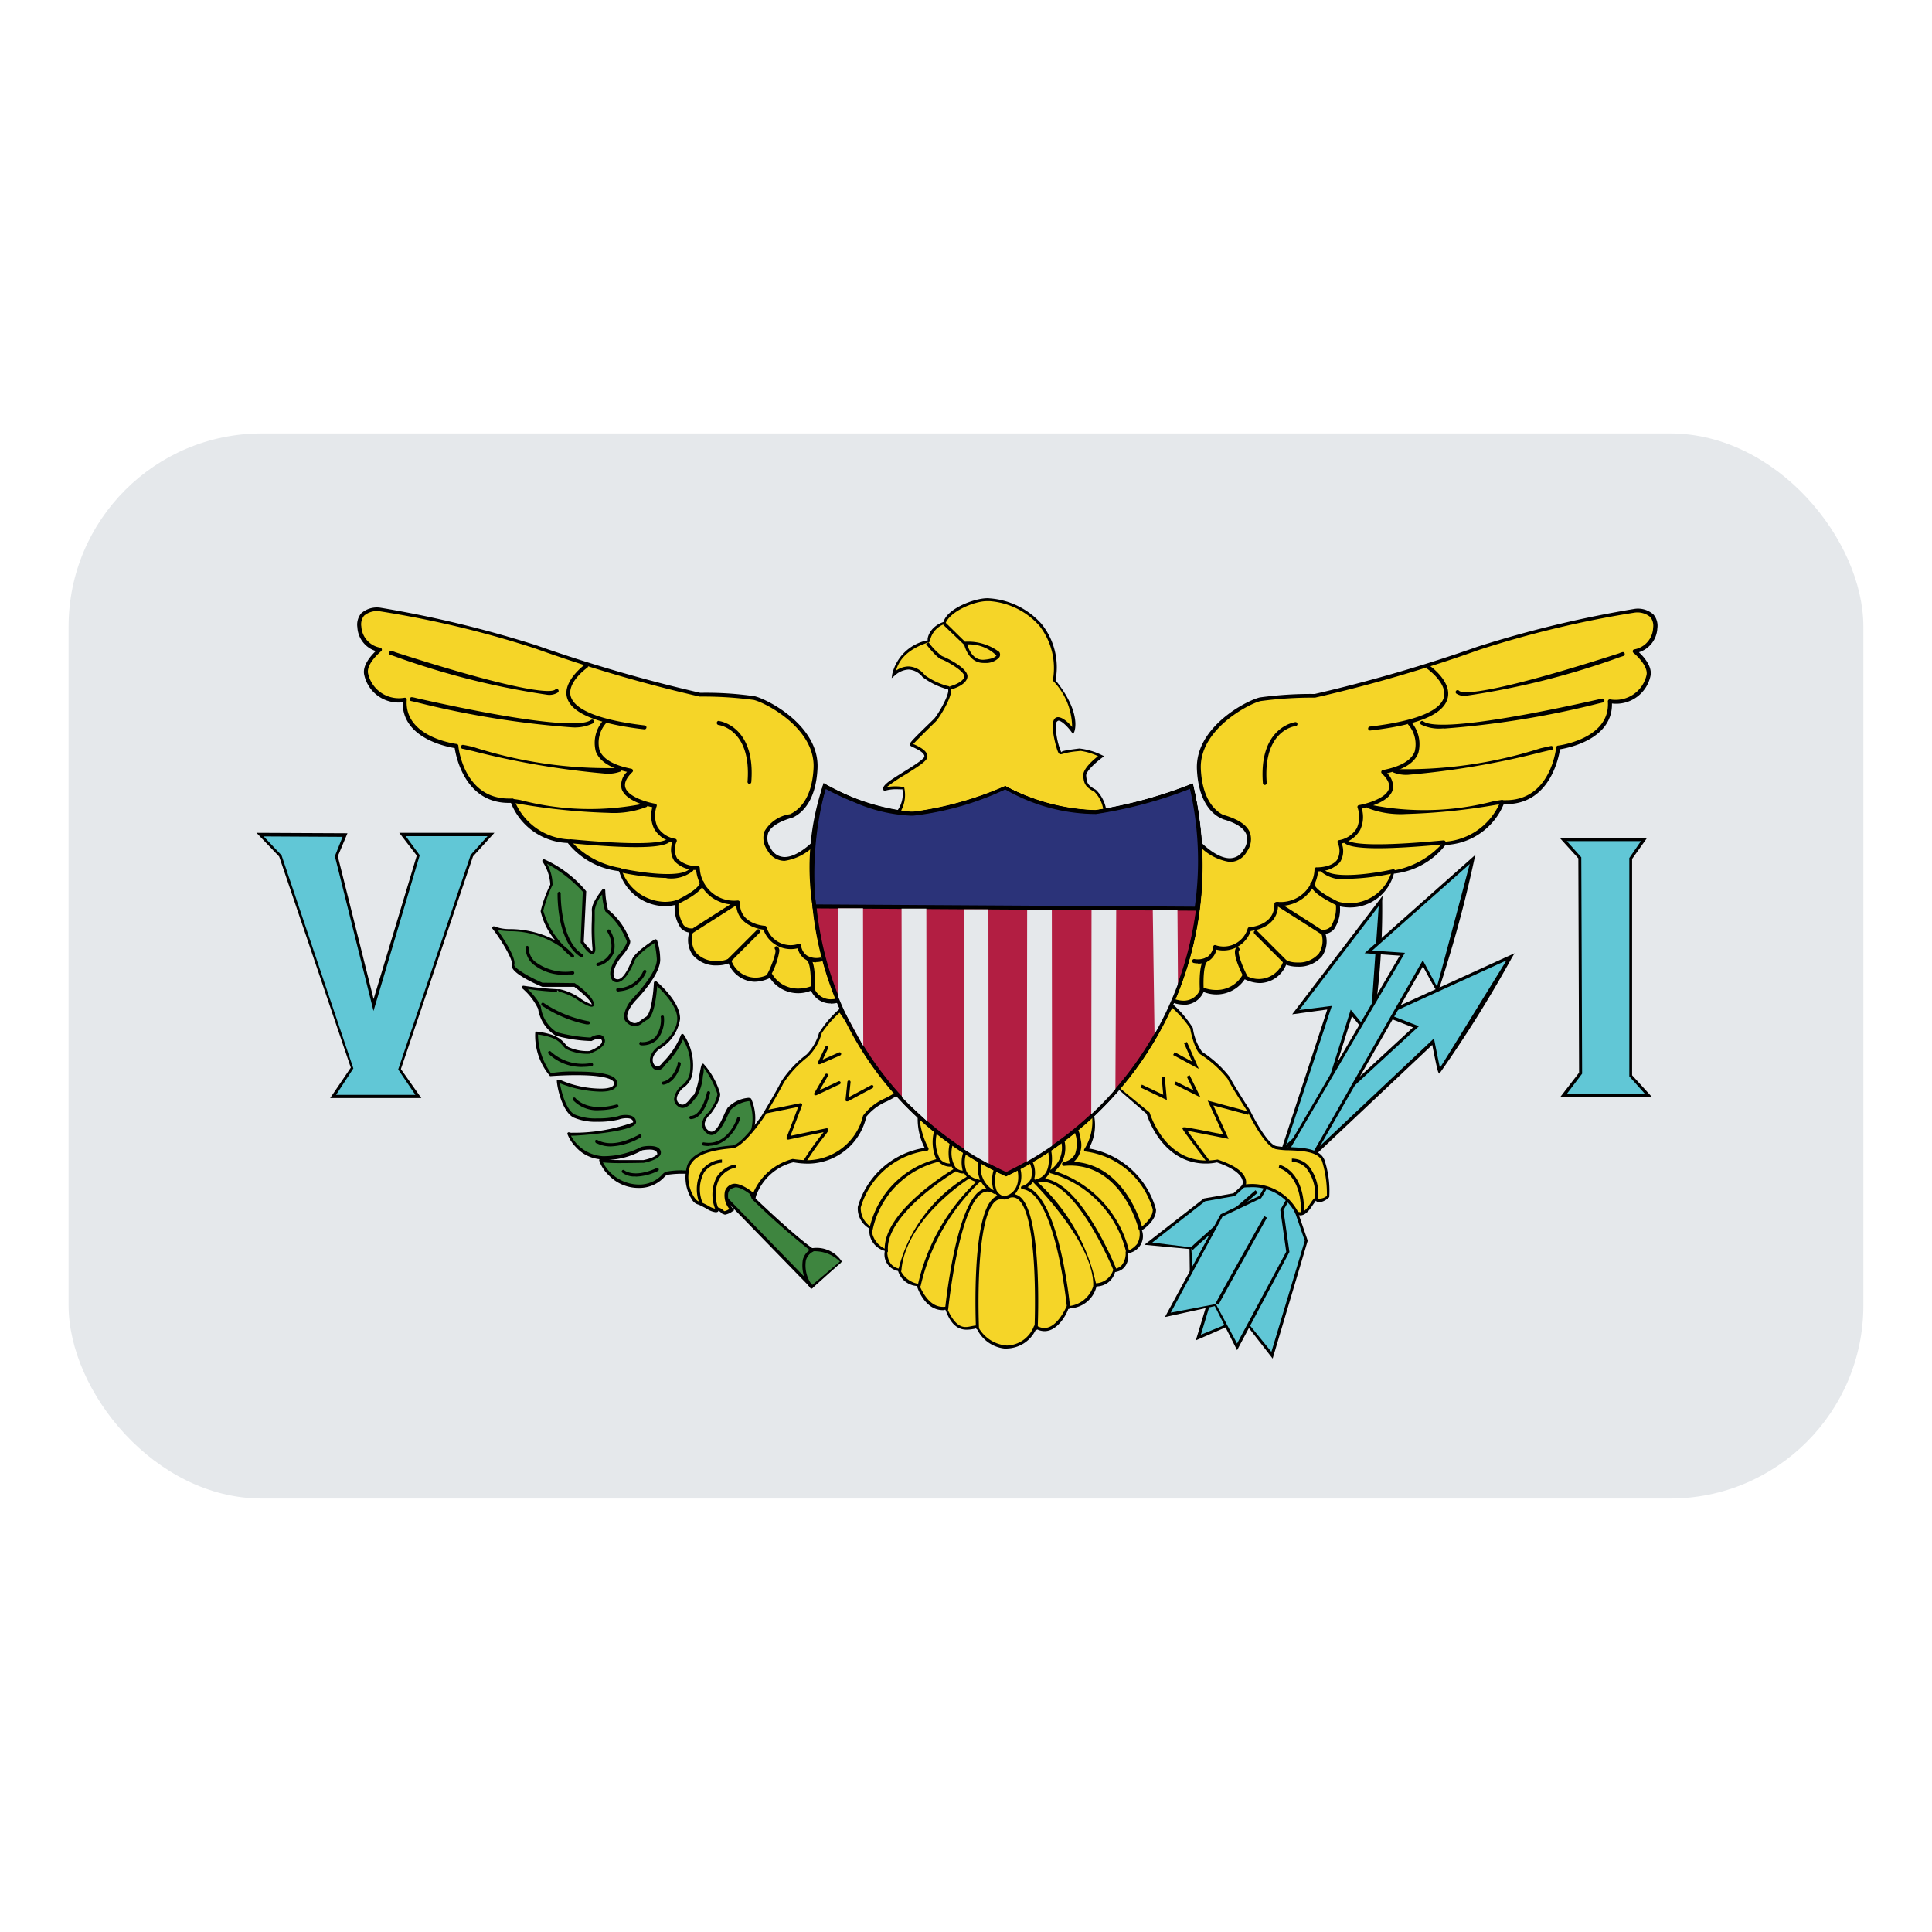 <svg id="Layer_1" data-name="Layer 1" xmlns="http://www.w3.org/2000/svg" xmlns:xlink="http://www.w3.org/1999/xlink" viewBox="0 0 40 40"><defs><style>.cls-1{fill:none;}.cls-2{clip-path:url(#clip-path);}.cls-11,.cls-3{fill:#e5e8eb;}.cls-4{clip-path:url(#clip-path-2);}.cls-5{fill:#f5d528;}.cls-10,.cls-11,.cls-5,.cls-6,.cls-7,.cls-8,.cls-9{fill-rule:evenodd;}.cls-6{fill:#eee839;}.cls-7{fill:#61c7d6;}.cls-8{fill:#3e853f;}.cls-9{fill:#b21e42;}.cls-10{fill:#2b3379;}</style><clipPath id="clip-path"><rect class="cls-1" x="1.42" y="8.974" width="37.159" height="22.051" rx="4"/></clipPath><clipPath id="clip-path-2"><rect class="cls-1" x="1.42" y="8.974" width="37.159" height="22.051"/></clipPath></defs><g class="cls-2"><rect class="cls-3" x="1.42" y="8.974" width="37.159" height="22.051"/><g class="cls-4"><path class="cls-5" d="M22.882,16.915a.724.724,0,0,0-.206-.55c-.2-.107-.2-.174-.219-.314s.341-.4.341-.4a1.388,1.388,0,0,0-.446-.132,1.544,1.544,0,0,0-.39.074c-.032.033-.21-.594-.1-.694s.349.232.349.232.154-.363-.39-1.057a1.409,1.409,0,0,0-1.338-1.659c-.236-.033-.844.19-.941.487a.458.458,0,0,0-.325.38.894.894,0,0,0-.714.677.4.4,0,0,1,.617.032,1.444,1.444,0,0,0,.494.24c.171.008-.162.578-.259.677a5.383,5.383,0,0,0-.487.5c.016.024.316.115.3.255s-.925.57-.876.677a.76.76,0,0,1,.418-.017.62.62,0,0,1-.215.592Z"/><path d="M22.915,16.948H18.373l.11-.062a.587.587,0,0,0,.2-.546c-.012.006-.067,0-.141,0a.8.8,0,0,0-.237.037.078.078,0,0,1-.019-.062h0c.014-.075.149-.164.415-.329.172-.106.431-.268.437-.321.009-.08-.148-.154-.223-.19-.048-.022-.063-.03-.072-.044-.021-.031-.028-.041.38-.436l.111-.108c.086-.088.332-.516.295-.613a1.544,1.544,0,0,1-.526-.254.4.4,0,0,0-.29-.158.453.453,0,0,0-.287.124l-.065.054.012-.084a.93.93,0,0,1,.737-.7c-.02-.008.013-.271.324-.379.083-.3.718-.518.955-.489h0a1.594,1.594,0,0,1,1.071.525,1.429,1.429,0,0,1,.294,1.171c.543.677.394,1.05.388,1.066l-.023.053-.033-.046c-.065-.092-.2-.237-.274-.237-.034.016-.049.035-.053.1a1.461,1.461,0,0,0,.115.559c-.006-.03.1-.047.317-.075l.055-.007a1.381,1.381,0,0,1,.463.135l.051.024-.045.033c-.132.1-.338.285-.327.373.015.142.021.194.2.289a.749.749,0,0,1,.224.579v.033Zm-4.323-.066h4.257a.662.662,0,0,0-.19-.489c-.2-.105-.216-.179-.232-.323s.2-.331.307-.415a1.292,1.292,0,0,0-.361-.109l-.072.008a1.552,1.552,0,0,0-.317.059c-.051.012-.068-.012-.093-.081s-.168-.556-.047-.661c.094-.083.272.081.353.181a1.388,1.388,0,0,0-.4-.962,1.419,1.419,0,0,0-.286-1.144,1.526,1.526,0,0,0-1.017-.5l-.062,0c-.266,0-.777.219-.858.468a.459.459,0,0,0-.323.371c-.031.03-.575.137-.7.6a.464.464,0,0,1,.259-.087.441.441,0,0,1,.335.178h0a1.45,1.45,0,0,0,.47.226.077.077,0,0,1,.071.05c.054.142-.231.6-.309.683l-.112.11c-.1.1-.307.3-.357.362,0,0,.02.005.031.01.1.049.275.13.261.258-.01.081-.184.193-.468.369a3.5,3.5,0,0,0-.375.253,1.006,1.006,0,0,1,.362,0,.692.692,0,0,1-.131.591Z"/><path class="cls-5" d="M22.642,23.1a1.1,1.1,0,0,1-.165.706A1.7,1.7,0,0,1,23.9,25.042c.008.227-.281.4-.281.4s.1.4-.281.471c.008.387-.257.387-.257.387a.426.426,0,0,1-.4.3.569.569,0,0,1-.563.455s-.272.673-.677.412a.633.633,0,0,1-1.191,0c-.141-.008-.455.185-.645-.387-.421.076-.586-.471-.586-.471a.487.487,0,0,1-.39-.311.345.345,0,0,1-.272-.4.466.466,0,0,1-.323-.463.5.5,0,0,1-.24-.446,1.674,1.674,0,0,1,1.406-1.2,1.244,1.244,0,0,1-.165-.681Z"/><path d="M20.848,27.924a.715.715,0,0,1-.633-.438c0,.019-.03.024-.06.029a.846.846,0,0,1-.14.015c-.206,0-.347-.138-.446-.435.007.028-.021.03-.048.03-.375,0-.526-.46-.538-.5a.438.438,0,0,1-.389-.311.347.347,0,0,1-.274-.416A.431.431,0,0,1,18,25.436a.478.478,0,0,1-.24-.448,1.712,1.712,0,0,1,1.384-1.223,1.3,1.3,0,0,1-.143-.66l3.644-.039a.994.994,0,0,1-.1.712,1.759,1.759,0,0,1,1.389,1.262c.008.231-.254.407-.292.431a.354.354,0,0,1-.039.32.359.359,0,0,1-.258.157.318.318,0,0,1-.076.3.284.284,0,0,1-.182.086.4.4,0,0,1-.385.3.59.59,0,0,1-.585.454c.02,0-.174.472-.492.472a.36.36,0,0,1-.172-.047.677.677,0,0,1-.6.406Zm-.612-.485a.733.733,0,0,0,.612.419.618.618,0,0,0,.558-.4.037.037,0,0,1,.021-.018.034.034,0,0,1,.026,0,.31.31,0,0,0,.169.055c.274,0,.459-.447.461-.451a.591.591,0,0,0,.561-.449c0-.015.039-.026.055-.026a.394.394,0,0,0,.35-.28c.034-.023.109-.025.172-.09a.392.392,0,0,0,.083-.286.474.474,0,0,0,.242-.162.433.433,0,0,0,.04-.3c.018-.037.287-.206.281-.41a1.671,1.671,0,0,0-1.392-1.2.034.034,0,0,1-.029-.021.035.035,0,0,1,.008-.035,1.069,1.069,0,0,0,.156-.681l-3.574.039a1.721,1.721,0,0,0,.186.629.036.036,0,0,1,0,.032.034.034,0,0,1-.024.02A1.651,1.651,0,0,0,17.821,25a.463.463,0,0,0,.225.41.474.474,0,0,0,.315.46c.021.05-.025.343.27.4a.5.5,0,0,0,.386.312c.031.029.187.535.577.47.217.529.419.42.55.4a.583.583,0,0,1,.092-.011Z"/><path class="cls-5" d="M16.9,17.406s-.653.716-.98.181.455-.684.466-.694.454-.151.494-.987-.979-1.38-1.266-1.45a7.8,7.8,0,0,0-1.13-.071A30.792,30.792,0,0,1,11.09,13.4a24.1,24.1,0,0,0-3.228-.775s-.465-.06-.426.362a.511.511,0,0,0,.426.474s-.326.262-.287.493a.7.7,0,0,0,.8.544c-.059.826,1.069.957,1.069.957s.118,1.188,1.158,1.128a1.308,1.308,0,0,0,1.178.846,1.669,1.669,0,0,0,1.069.594.938.938,0,0,0,1.159.664s-.06.585.306.585c-.188.664.515.755.783.624a.576.576,0,0,0,.85.3.705.705,0,0,0,.862.262.42.42,0,0,0,.584.241c.465-.15-.5-3.272-.5-3.293Z"/><path d="M17.2,20.775h0a.441.441,0,0,1-.408-.265.7.7,0,0,1-.852-.262.748.748,0,0,1-.316.078.6.6,0,0,1-.54-.379.7.7,0,0,1-.239.04.623.623,0,0,1-.507-.219.54.54,0,0,1-.069-.461.283.283,0,0,1-.176-.095.735.735,0,0,1-.123-.473,1.008,1.008,0,0,1-.209.022,1,1,0,0,1-.943-.725,1.582,1.582,0,0,1-1.063-.583,1.312,1.312,0,0,1-1.176-.83h-.046c-.9,0-1.09-.947-1.119-1.135-.182-.029-1.09-.212-1.076-.948a.726.726,0,0,1-.8-.582c-.032-.189.145-.387.242-.479a.546.546,0,0,1-.381-.491.368.368,0,0,1,.078-.289.492.492,0,0,1,.393-.118,23.239,23.239,0,0,1,3.246.783,31.265,31.265,0,0,0,3.381.98,6.98,6.98,0,0,1,1.129.071c.286.07,1.339.621,1.3,1.492-.033.691-.333.934-.508,1.017-.369.106-.48.234-.515.326a.355.355,0,0,0,.056.315.325.325,0,0,0,.285.179c.293,0,.629-.363.632-.367a.04.04,0,0,1,.053,0,.042.042,0,0,1,.012.053c.008-.008.027.061.058.171.577,2.048.708,3.046.413,3.142a.692.692,0,0,1-.211.036Zm-.386-.358a.039.039,0,0,1,.018,0,.038.038,0,0,1,.021.025.363.363,0,0,0,.347.247h0a.605.605,0,0,0,.187-.033c.133-.043.25-.5-.467-3.04-.017-.059-.029-.1-.037-.133a1.092,1.092,0,0,1-.64.34.406.406,0,0,1-.354-.218.436.436,0,0,1-.063-.389.728.728,0,0,1,.531-.359c.153-.071.455-.285.487-.957.038-.808-.974-1.344-1.236-1.408a7.809,7.809,0,0,0-1.12-.07,29.6,29.6,0,0,1-3.418-1,20.977,20.977,0,0,0-3.211-.767h0a.413.413,0,0,0-.321.092.287.287,0,0,0-.057.225.472.472,0,0,0,.39.437.041.041,0,0,1,.034.03.042.042,0,0,1-.014.044s-.307.249-.272.453a.654.654,0,0,0,.757.51.037.037,0,0,1,.033.011.041.041,0,0,1,.012.033c-.055.777,1.022.912,1.033.913a.041.041,0,0,1,.036.037c0,.044.121,1.093,1.043,1.093l.073,0a.038.038,0,0,1,.041.029,1.278,1.278,0,0,0,1.141.817,1.774,1.774,0,0,0,1.07.593.97.97,0,0,0,.9.7.875.875,0,0,0,.24-.032.043.043,0,0,1,.038.007.043.043,0,0,1,.015.036.755.755,0,0,0,.1.468.212.212,0,0,0,.167.071.037.037,0,0,1,.032.017.039.039,0,0,1,.007.036.491.491,0,0,0,.043.438.55.55,0,0,0,.443.185.57.57,0,0,0,.24-.047.04.04,0,0,1,.054.019.532.532,0,0,0,.8.283.04.04,0,0,1,.051.014.614.614,0,0,0,.536.3.766.766,0,0,0,.276-.051l.015,0Z"/><path class="cls-5" d="M14.881,14.969s.722.081.633,1.219Z"/><path d="M15.514,16.229h0a.041.041,0,0,1-.037-.044c.085-1.086-.591-1.174-.6-1.175a.041.041,0,0,1-.036-.045c0-.023.02-.046.045-.037.008,0,.761.1.669,1.263a.04.04,0,0,1-.04.038Z"/><path class="cls-5" d="M12.129,13.791s-1.387.967,1.207,1.269Z"/><path d="M13.336,15.1h0c-.983-.114-1.522-.34-1.6-.672s.358-.659.377-.672a.039.039,0,0,1,.056.011.041.041,0,0,1-.01.057s-.416.294-.345.584c.05.2.356.473,1.534.611a.041.041,0,0,1,.036.045.042.042,0,0,1-.041.037Z"/><path class="cls-5" d="M12.525,14.929c-.011.021-.654.8.534,1.027-.564.544.5.725.5.725a.528.528,0,0,0,.416.725c-.208.6.475.565.475.565a.753.753,0,0,0,.832.714c-.011.494.554.524.554.524a.562.562,0,0,0,.713.373.351.351,0,0,0,.435.292Z"/><path d="M16.9,19.923a.423.423,0,0,1-.24-.069.364.364,0,0,1-.143-.221.6.6,0,0,1-.71-.385c-.113-.014-.547-.1-.565-.521a.788.788,0,0,1-.829-.715.6.6,0,0,1-.453-.187.432.432,0,0,1-.037-.39.583.583,0,0,1-.382-.28.634.634,0,0,1-.034-.442c-.142-.03-.564-.14-.638-.385a.366.366,0,0,1,.114-.347c-.353-.08-.571-.222-.647-.421a.7.7,0,0,1,.154-.645.045.045,0,0,1,.057-.02.039.039,0,0,1,.019.053l-.01.015a.616.616,0,0,0-.144.567c.07.184.292.314.659.386a.04.04,0,0,1,.032.029.042.042,0,0,1-.011.041c-.124.12-.173.227-.145.318.059.2.467.311.619.336a.04.04,0,0,1,.028.021.039.039,0,0,1,0,.035.578.578,0,0,0,.016.421.525.525,0,0,0,.371.249.042.042,0,0,1,.029.054.38.38,0,0,0,.012.356.568.568,0,0,0,.423.154.035.035,0,0,1,.03.011.043.043,0,0,1,.013.029.71.71,0,0,0,.79.674.048.048,0,0,1,.029.013.035.035,0,0,1,.012.029c-.009.449.494.481.516.482a.04.04,0,0,1,.036.028.519.519,0,0,0,.663.346.039.039,0,0,1,.033,0,.04.04,0,0,1,.018.028.3.3,0,0,0,.118.211.394.394,0,0,0,.27.048.041.041,0,1,1,.016.08.418.418,0,0,1-.092.009Z"/><path class="cls-6" d="M16.821,20.469s.03-.514-.089-.615Z"/><path d="M16.821,20.51h0a.04.04,0,0,1-.038-.044c.011-.19,0-.517-.075-.581a.042.042,0,0,1,0-.058.039.039,0,0,1,.057-.005c.128.109.109.56.1.649a.041.041,0,0,1-.04.039Z"/><path class="cls-6" d="M15.92,20.186c.01-.009.238-.473.159-.553Z"/><path d="M15.92,20.228a.042.042,0,0,1-.032-.067c.05-.079.2-.452.162-.5a.044.044,0,0,1,0-.059.04.04,0,0,1,.056,0,.124.124,0,0,1,.029.093,1.554,1.554,0,0,1-.189.521.04.04,0,0,1-.027.011Z"/><path class="cls-6" d="M15.088,19.894l.615-.614Z"/><path d="M15.088,19.936a.039.039,0,0,1-.029-.013.042.042,0,0,1,0-.058l.614-.614a.039.039,0,0,1,.057,0,.041.041,0,0,1,0,.058l-.614.615a.042.042,0,0,1-.029.012Z"/><path class="cls-6" d="M14.316,19.29c.011-.01.931-.594.931-.594Z"/><path d="M14.315,19.333a.041.041,0,0,1-.03-.014.042.042,0,0,1,0-.059s.013-.013.937-.6a.042.042,0,0,1,.056.013.043.043,0,0,1-.014.057c-.359.228-.9.574-.928.592a.035.035,0,0,1-.025.01Z"/><path class="cls-6" d="M13.99,18.7c.009-.011.524-.232.544-.423Z"/><path d="M14,18.731a.043.043,0,0,1-.028-.009c-.016-.016-.029-.037-.014-.054s.044-.026.048-.028c.39-.192.479-.308.486-.372a.037.037,0,0,1,.045-.036.041.041,0,0,1,.036.045c-.018.166-.312.329-.531.437a.062.062,0,0,1-.042.017Z"/><path class="cls-5" d="M12.851,18.021s1.248.272,1.465-.02Z"/><path d="M13.8,18.178a5.135,5.135,0,0,1-.957-.117.043.043,0,0,1-.032-.049.045.045,0,0,1,.049-.032c.339.075,1.258.219,1.424,0a.04.04,0,0,1,.056-.008.041.041,0,0,1,.008.058.715.715,0,0,1-.548.152Z"/><path class="cls-5" d="M11.812,17.417c.05,0,1.871.2,2.039-.03Z"/><path d="M13.166,17.539q-.476,0-1.269-.073l-.085-.008a.041.041,0,0,1-.04-.041.04.04,0,0,1,.04-.041l.092.008c1.606.147,1.874.034,1.915-.022a.039.039,0,0,1,.056-.008.041.041,0,0,1,.009.057c-.062.086-.3.128-.718.128Z"/><path class="cls-5" d="M10.6,16.581c.03-.01,2.158.4,2.762.09Z"/><path d="M12.593,16.829a12.963,12.963,0,0,1-1.837-.185c-.083-.013-.137-.022-.15-.022a.037.037,0,0,1-.046-.027.047.047,0,0,1,.032-.053c.014,0,.015-.005.176.021a5.669,5.669,0,0,0,2.58.072.039.039,0,0,1,.054.018.041.041,0,0,1-.018.055,1.882,1.882,0,0,1-.791.121Z"/><path class="cls-5" d="M9.584,15.463c.05,0,2.832.685,3.247.474Z"/><path d="M12.547,16.018a17.058,17.058,0,0,1-2.756-.468c-.119-.027-.2-.045-.209-.046a.04.04,0,0,1-.039-.041.042.042,0,0,1,.041-.042,2.276,2.276,0,0,1,.224.048,9.065,9.065,0,0,0,3.005.431.04.04,0,0,1,.054.018.041.041,0,0,1-.018.055.725.725,0,0,1-.3.045Z"/><path class="cls-5" d="M8.525,14.476c.02,0,3.317.785,3.732.463Z"/><path d="M11.817,15.057a18.8,18.8,0,0,1-3.212-.522l-.085-.019a.038.038,0,0,1-.038-.04.044.044,0,0,1,.043-.042.646.646,0,0,1,.1.021c2.065.464,3.381.629,3.61.451a.04.04,0,0,1,.057.008.042.042,0,0,1-.007.058.859.859,0,0,1-.465.085Z"/><path class="cls-5" d="M8.1,13.52c.011,0,3.159,1.047,3.426.785Z"/><path d="M11.337,14.385a16.165,16.165,0,0,1-3.176-.8L8.09,13.56a.037.037,0,0,1-.036-.041.045.045,0,0,1,.045-.041.369.369,0,0,1,.087.026c2.274.732,3.2.878,3.311.771a.041.041,0,0,1,.056.06.327.327,0,0,1-.216.05Z"/><path class="cls-5" d="M24.8,17.429s.653.716.98.182-.456-.685-.465-.7-.456-.151-.5-.987.98-1.38,1.267-1.45a7.77,7.77,0,0,1,1.128-.071,30.875,30.875,0,0,0,3.4-.987,24.054,24.054,0,0,1,3.227-.775s.465-.06.426.362a.511.511,0,0,1-.426.474s.326.262.287.493a.7.7,0,0,1-.8.544c.06.826-1.069.957-1.069.957S32.137,16.664,31.1,16.6a1.309,1.309,0,0,1-1.178.846,1.666,1.666,0,0,1-1.07.594.937.937,0,0,1-1.158.665s.06.584-.307.584c.189.664-.514.755-.781.624a.578.578,0,0,1-.852.3.7.7,0,0,1-.861.262.421.421,0,0,1-.584.242c-.465-.151.5-3.273.5-3.294Z"/><path d="M24.506,20.8a.687.687,0,0,1-.211-.036c-.3-.1-.164-1.1.415-3.152.03-.105.049-.171.052-.185s0-.03.015-.041.041,0,.054.017.339.366.632.366a.321.321,0,0,0,.284-.178.355.355,0,0,0,.057-.316c-.035-.091-.146-.22-.475-.311l-.042-.019c-.173-.079-.473-.322-.506-1.013-.041-.871,1.012-1.422,1.3-1.492a7.689,7.689,0,0,1,1.138-.072,31.569,31.569,0,0,0,3.372-.979,23.2,23.2,0,0,1,3.244-.782.481.481,0,0,1,.4.117.364.364,0,0,1,.078.289.548.548,0,0,1-.381.491c.1.092.274.29.242.479a.727.727,0,0,1-.8.582c.014.736-.894.919-1.076.948-.029.188-.219,1.136-1.119,1.136l-.046,0a1.366,1.366,0,0,1-1.206.845,1.559,1.559,0,0,1-1.068.594.936.936,0,0,1-.908.7,1.008,1.008,0,0,1-.209-.022.735.735,0,0,1-.123.473.283.283,0,0,1-.176.095.54.54,0,0,1-.069.461.623.623,0,0,1-.507.219.68.68,0,0,1-.239-.04.6.6,0,0,1-.54.379.756.756,0,0,1-.317-.078.706.706,0,0,1-.852.262.44.44,0,0,1-.407.266Zm.317-3.289-.034.125c-.721,2.551-.6,3-.469,3.049a.594.594,0,0,0,.186.033.362.362,0,0,0,.346-.248.039.039,0,0,1,.022-.025.038.038,0,0,1,.033,0,.759.759,0,0,0,.276.051.612.612,0,0,0,.535-.3.041.041,0,0,1,.052-.014.534.534,0,0,0,.8-.283.04.04,0,0,1,.054-.019.567.567,0,0,0,.24.047.541.541,0,0,0,.442-.186.485.485,0,0,0,.043-.437.042.042,0,0,1,.007-.036.043.043,0,0,1,.032-.017.213.213,0,0,0,.168-.071.74.74,0,0,0,.1-.467.042.042,0,0,1,.053-.044.875.875,0,0,0,.24.032.909.909,0,0,0,.868-.673,1.754,1.754,0,0,0,1.075-.6,1.338,1.338,0,0,0,1.171-.832c.006-.019.012-.029.041-.029l.073,0c.921,0,1.038-1.049,1.042-1.093a.041.041,0,0,1,.036-.037c.011,0,1.09-.136,1.034-.913a.041.041,0,0,1,.012-.033.038.038,0,0,1,.033-.011.657.657,0,0,0,.757-.51c.029-.17-.186-.384-.272-.453a.043.043,0,0,1-.014-.044.04.04,0,0,1,.034-.029A.471.471,0,0,0,34.226,13a.291.291,0,0,0-.058-.225.417.417,0,0,0-.323-.092,21.152,21.152,0,0,0-3.209.767,29.846,29.846,0,0,1-3.409.994,8.04,8.04,0,0,0-1.129.071c-.262.064-1.274.6-1.236,1.408.032.672.334.886.462.947.316.09.494.212.555.37a.43.43,0,0,1-.063.389.4.4,0,0,1-.353.217,1.092,1.092,0,0,1-.64-.34Z"/><path class="cls-5" d="M26.822,14.992s-.724.081-.635,1.219Z"/><path d="M26.187,16.252a.04.04,0,0,1-.04-.038c-.091-1.164.663-1.262.67-1.263a.039.039,0,0,1,.045.037.041.041,0,0,1-.036.045c-.028,0-.683.093-.6,1.175a.042.042,0,0,1-.037.044Z"/><path class="cls-5" d="M29.574,13.814s1.385.967-1.208,1.27Z"/><path d="M28.366,15.125a.041.041,0,0,1-.04-.037.04.04,0,0,1,.035-.045c1.178-.138,1.484-.408,1.534-.61.071-.291-.34-.582-.344-.585a.041.041,0,0,1-.011-.057.04.04,0,0,1,.056-.011c.019.013.462.327.377.672s-.62.558-1.6.672Z"/><path class="cls-5" d="M29.177,14.952c.01.021.654.8-.534,1.027.564.544-.5.725-.5.725a.528.528,0,0,1-.416.725c.208.6-.475.565-.475.565a.753.753,0,0,1-.831.715c.009.493-.555.523-.555.523a.561.561,0,0,1-.712.373.353.353,0,0,1-.437.292Z"/><path d="M24.806,19.946a.418.418,0,0,1-.092-.009.04.04,0,0,1-.031-.048.041.041,0,0,1,.048-.032.4.4,0,0,0,.27-.048.3.3,0,0,0,.118-.211.043.043,0,0,1,.018-.028.039.039,0,0,1,.033,0,.519.519,0,0,0,.662-.345.04.04,0,0,1,.036-.029c.022,0,.526-.034.517-.482a.038.038,0,0,1,.012-.029c.007-.008.023-.007.029-.013h.017a.7.7,0,0,0,.773-.674.04.04,0,0,1,.014-.029.033.033,0,0,1,.029-.011s.3.01.423-.154a.38.38,0,0,0,.012-.356.042.042,0,0,1,0-.033.037.037,0,0,1,.027-.02.529.529,0,0,0,.371-.25.578.578,0,0,0,.016-.421.043.043,0,0,1,0-.035.039.039,0,0,1,.028-.02c.152-.026.56-.138.619-.336.028-.092-.021-.2-.145-.319a.04.04,0,0,1-.011-.041.038.038,0,0,1,.031-.029c.367-.072.589-.2.66-.385a.617.617,0,0,0-.143-.566c-.009-.021-.006-.054.014-.064s.036-.01.046.007a.7.7,0,0,1,.158.653c-.076.2-.294.34-.647.42a.367.367,0,0,1,.115.348c-.073.244-.5.354-.638.384a.625.625,0,0,1-.034.441.581.581,0,0,1-.382.281.432.432,0,0,1-.037.39.6.6,0,0,1-.453.187.787.787,0,0,1-.828.715c-.019.425-.453.507-.566.521a.6.6,0,0,1-.71.385.366.366,0,0,1-.144.222.427.427,0,0,1-.24.068Z"/><path class="cls-6" d="M24.881,20.492s-.029-.514.089-.615Z"/><path d="M24.881,20.533a.041.041,0,0,1-.04-.039c-.005-.089-.025-.54.1-.649A.039.039,0,0,1,25,19.85a.041.041,0,0,1-.005.058c-.075.064-.085.391-.074.581a.041.041,0,0,1-.038.044Z"/><path class="cls-6" d="M25.782,20.209c-.01-.01-.238-.473-.158-.553Z"/><path d="M25.785,20.252a.043.043,0,0,1-.033-.015s-.269-.5-.157-.611a.04.04,0,0,1,.057,0,.042.042,0,0,1,0,.059c-.041.047.112.418.163.5a.04.04,0,0,1,0,.056.039.039,0,0,1-.026.01Z"/><path class="cls-6" d="M26.613,19.917,26,19.3Z"/><path d="M26.613,19.959a.039.039,0,0,1-.028-.012l-.614-.614a.042.042,0,0,1,0-.059.04.04,0,0,1,.057,0l.614.614a.042.042,0,0,1,0,.058.037.037,0,0,1-.029.013Z"/><path class="cls-5" d="M27.385,19.313c-.009-.01-.93-.594-.93-.594Z"/><path d="M27.385,19.354a.038.038,0,0,1-.025-.009c-.031-.022-.57-.364-.926-.591a.041.041,0,0,1,.043-.07c.924.587.933.6.937.6a.041.041,0,0,1,0,.058.04.04,0,0,1-.029.012Z"/><path class="cls-6" d="M27.713,18.719c-.011-.01-.526-.231-.545-.423Z"/><path d="M27.713,18.76a.037.037,0,0,1-.023-.007c-.251-.123-.545-.286-.562-.453a.041.041,0,0,1,.036-.045c.027-.008.042.014.044.037.007.064.1.18.488.372l.045.026a.041.041,0,0,1,0,.058.039.039,0,0,1-.028.012Z"/><path class="cls-5" d="M28.85,18.044s-1.247.272-1.465-.02Z"/><path d="M27.9,18.2a.718.718,0,0,1-.549-.152.041.041,0,1,1,.065-.05c.166.222,1.084.078,1.424,0a.043.043,0,0,1,.048.032.041.041,0,0,1-.031.049,5.135,5.135,0,0,1-.957.117Z"/><path class="cls-5" d="M29.89,17.44c-.049,0-1.871.2-2.039-.03Z"/><path d="M28.536,17.562c-.419,0-.656-.042-.718-.128a.041.041,0,0,1,.009-.057.04.04,0,0,1,.057.009c.04.055.308.169,1.914.021l.092-.008a.041.041,0,0,1,0,.082l-.084.008q-.8.073-1.27.073Z"/><path class="cls-5" d="M31.1,16.6c-.03-.01-2.158.4-2.763.091Z"/><path d="M29.109,16.853a1.888,1.888,0,0,1-.792-.122.041.041,0,1,1,.037-.073,5.685,5.685,0,0,0,2.58-.072c.161-.025.163-.025.176-.021a.041.041,0,0,1,.026.052.039.039,0,0,1-.041.028c-.015,0-.068.01-.149.023a12.963,12.963,0,0,1-1.837.185Z"/><path class="cls-5" d="M32.118,15.486c-.05,0-2.831.685-3.248.474Z"/><path d="M29.155,16.041a.717.717,0,0,1-.3-.045.041.041,0,0,1-.018-.055.04.04,0,0,1,.054-.018,9.132,9.132,0,0,0,3.006-.431c.19-.043.213-.048.224-.048a.042.042,0,0,1,0,.083c-.015,0-.091.019-.208.046a17.086,17.086,0,0,1-2.757.468Z"/><path class="cls-5" d="M33.176,14.5c-.019,0-3.315.784-3.732.462Z"/><path d="M29.886,15.08A.852.852,0,0,1,29.42,15a.042.042,0,0,1-.008-.058.04.04,0,0,1,.057-.008c.23.178,1.547.014,3.614-.451a.68.68,0,0,1,.093-.02.041.041,0,0,1,.041.042.041.041,0,0,1-.035.04l-.082.019a18.807,18.807,0,0,1-3.214.521Z"/><path class="cls-5" d="M33.6,13.543c-.01,0-3.158,1.047-3.425.785Z"/><path d="M30.366,14.408a.331.331,0,0,1-.217-.05.042.042,0,0,1,0-.058.04.04,0,0,1,.057,0c.109.108,1.039-.04,3.316-.774A.362.362,0,0,1,33.6,13.5a.042.042,0,0,1,.009.082l-.065.021a16.136,16.136,0,0,1-3.18.8Z"/><path class="cls-7" d="M28.585,18.65s-.194,2.814-.2,2.808-.4-.491-.4-.491l-1.217,3.881.284.847-.708,2.363-.584-.754-.944.386.757-2.49.7-.511,1.261-3.824-.7.089Z"/><path d="M26.349,28.128l-.622-.8-.969.423.777-2.556.712-.528L27.48,20.9,26.753,21l1.872-2.453-.008.108a15.422,15.422,0,0,1-.234,2.839c-.024-.009-.033-.015-.392-.457l-1.2,3.824.284.826-.727,2.444Zm-.608-.855.582.716.691-2.3-.283-.826,1.234-3.96.038.047s.248.3.355.433c.029-.351.136-1.885.187-2.623L26.9,20.912l.674-.086L26.3,24.7l-.712.527-.725,2.407.881-.361Z"/><path class="cls-7" d="M31.274,19.811S29.8,22.2,29.8,22.191s-.129-.626-.129-.626l-2.419,2.282-2.582,2.536-.007-.523-.884-.111,1.169-.91.6-.1,3.773-3.48L28.658,21Z"/><path d="M24.635,26.46l-.008-.6-.934-.088,1.232-.959.613-.107,3.717-3.435-.681-.266,2.784-1.269-.056.092a25.761,25.761,0,0,1-1.5,2.4c-.03-.021-.036-.03-.149-.595l-2.377,2.242L24.635,26.46Zm-.777-.734.806.1.03.482,2.533-2.486L29.688,21.5l.012.057s.077.388.112.552c.188-.295.992-1.6,1.378-2.225L28.743,21l.634.247-3.812,3.515-.615.109-1.092.854Z"/><path d="M24.7,25.875l-.058-.033c.016-.034.744-.671,1.352-1.2l.043.052c-.518.449-1.3,1.134-1.337,1.18Z"/><path class="cls-7" d="M30.488,17.789s-.72,2.724-.728,2.716-.3-.561-.3-.561l-2.918,5.1.12.887-1.047,1.952-.432-.854-1,.2L25.3,25.157l.783-.367,2.95-5.033-.7-.049Z"/><path d="M25.611,27.952l-.46-.91-1.032.226,1.153-2.127.8-.38,2.909-4.975-.729-.051,2.3-2.042-.028.1a25.626,25.626,0,0,1-.75,2.74c-.035-.012-.042-.02-.313-.526l-2.889,5.048.124.866-1.08,2.027ZM25.174,27l.438.816,1.018-1.9-.123-.866,2.951-5.17.027.051s.186.348.266.495c.091-.325.457-1.7.678-2.538L28.41,19.68l.678.047-2.977,5.08-.8.38-1.072,1.99L25.17,27l-.006,0c0-.011,0-.025,1.011-1.822l.056.033c-.272.484-.983,1.75-1,1.8L25.174,27Z"/><polygon class="cls-7" points="5.387 17.276 7.146 17.285 6.97 17.715 7.737 20.806 8.665 17.723 8.337 17.276 10.167 17.276 9.776 17.707 8.265 22.123 8.657 22.701 6.898 22.701 7.29 22.123 5.811 17.723 5.387 17.276"/><path d="M8.719,22.734H6.836l.427-.63L5.78,17.734l-.47-.491,1.884.009-.2.476.741,2.956.894-2.97-.362-.471h1.969l-.442.486L8.3,22.134l.423.6Zm-1.761-.066H8.6l-.356-.526L9.745,17.7l.349-.388H8.4l.29.395-.957,3.224-.8-3.205.16-.4-1.635-.009.371.391,1.487,4.412-.363.556Z"/><polygon class="cls-7" points="32.366 17.382 34.037 17.382 33.765 17.764 33.757 22.262 34.132 22.684 32.366 22.684 32.718 22.229 32.71 17.772 32.366 17.382"/><path d="M34.205,22.717H32.3l.393-.509-.015-4.436-.384-.423H34.1l-.309.434v4.479l.415.455Zm-1.773-.066H34.06l-.327-.367v-4.52l.241-.35H32.439l.3.336.017,4.479-.319.422ZM19.681,14.275l-.016-.064c.076-.02.278-.094.3-.2s-.377-.332-.481-.364c-.085-.027-.273-.263-.31-.31l.05-.041a1.37,1.37,0,0,0,.279.288c.046.014.557.244.526.437-.028.168-.312.247-.344.255Zm.678-.55c-.31,0-.393-.368-.394-.372l-.438-.419.045-.048.407.4a1.071,1.071,0,0,1,.71.213.1.1,0,0,1,0,.11.369.369,0,0,1-.286.117l-.04,0Zm-.333-.383c.024.078.109.349.367.315.166-.015.219-.06.237-.085a.8.8,0,0,0-.6-.23Z"/><path class="cls-8" d="M16.815,26.648l.6-.506a.615.615,0,0,0-.609-.268A14.933,14.933,0,0,1,15.586,24.8L15.2,23.736a.6.6,0,0,0,.385-.352,1,1,0,0,0-.05-.609.587.587,0,0,0-.436.186c-.092.135-.234.651-.447.476s.03-.372.03-.372.213-.269.2-.414a1.822,1.822,0,0,0-.315-.588c-.03-.01-.091.568-.172.63s-.193.32-.356.176.082-.362.082-.362.456-.248.01-1.064a1.617,1.617,0,0,1-.386.579s-.122.217-.233.031.132-.362.132-.362a.848.848,0,0,0,.405-.589c.011-.35-.477-.753-.477-.753s-.03.65-.182.733-.213.217-.386.072.132-.464.132-.464.528-.537.5-.847a1.233,1.233,0,0,0-.061-.362s-.4.248-.447.372-.212.568-.416.434c-.142-.165.122-.486.122-.486s.193-.216.183-.31a1.49,1.49,0,0,0-.457-.64,1.989,1.989,0,0,1-.061-.413s-.223.269-.213.413-.02.434.01.754-.243-.1-.243-.1l.05-1.033a2.4,2.4,0,0,0-.852-.651.924.924,0,0,1,.162.506,2.792,2.792,0,0,0-.193.537,1.844,1.844,0,0,0,.64.94c-.629-.691-1.411-.464-1.645-.6.112.135.447.641.407.775s.6.413.6.413l.681.01s.335.238.365.393-.487-.29-.691-.279a5.8,5.8,0,0,1-.74-.072s.324.31.335.444a.759.759,0,0,0,.344.526,3.23,3.23,0,0,0,.711.114s.224-.134.264.01-.294.259-.294.259a1.021,1.021,0,0,1-.457-.093.768.768,0,0,0-.629-.31,1.4,1.4,0,0,0,.274.857s1.37-.113,1.36.186-1.137.031-1.177-.062.05.588.314.733a1.7,1.7,0,0,0,.924.041c.071-.031.335-.062.335.094s-1.34.278-1.36.237a.816.816,0,0,0,.74.5,1.587,1.587,0,0,0,.773-.2s.324-.063.355.072-.326.2-.326.2a6.463,6.463,0,0,1-.883-.021.851.851,0,0,0,.793.537c.446-.041.477-.238.568-.269a1.8,1.8,0,0,1,.457-.02c.04.011.751.516.751.516Z"/><path d="M16.815,26.681a.03.03,0,0,1-.023-.01l-1.807-1.858c-.261-.186-.7-.492-.739-.509a2.055,2.055,0,0,0-.439.021.235.235,0,0,0-.057.049.7.7,0,0,1-.515.221h0a.856.856,0,0,1-.637-.268.753.753,0,0,1-.192-.3A.036.036,0,0,1,12.413,24a.765.765,0,0,1-.49-.251.8.8,0,0,1-.177-.275.032.032,0,0,1,.032-.032.164.164,0,0,0,.073.01,3.6,3.6,0,0,0,1.257-.214c0-.127-.235-.085-.29-.061a1.759,1.759,0,0,1-.449.048,1.148,1.148,0,0,1-.5-.091c-.253-.139-.353-.719-.339-.776.013,0,.064-.011.069,0a2.141,2.141,0,0,0,.839.181c.1,0,.273-.014.277-.106a.064.064,0,0,0-.021-.048c-.044-.047-.2-.125-.763-.125-.287,0-.541.021-.542.021a1.3,1.3,0,0,1-.308-.894.027.027,0,0,1,.012-.022.03.03,0,0,1,.024-.007c.406.051.506.165.586.256a.57.57,0,0,0,.059.061.952.952,0,0,0,.437.086c.069-.025.289-.123.263-.216s-.215.007-.216.008a3.065,3.065,0,0,1-.74-.111.794.794,0,0,1-.365-.555,1.27,1.27,0,0,0-.325-.422.034.034,0,0,1-.007-.038.03.03,0,0,1,.034-.018,6.994,6.994,0,0,0,.7.072h.048a1.152,1.152,0,0,1,.438.2.969.969,0,0,0,.224.116c-.034-.11-.273-.3-.363-.366l-.662,0c-.213-.089-.674-.308-.629-.455.032-.108-.268-.583-.4-.744a.033.033,0,0,1,0-.042.033.033,0,0,1,.041-.008.869.869,0,0,0,.326.054,2.04,2.04,0,0,1,.927.23,1.429,1.429,0,0,1-.3-.6,2.609,2.609,0,0,1,.2-.551h0a.942.942,0,0,0-.159-.473.035.035,0,0,1,0-.039.033.033,0,0,1,.037-.011,2.4,2.4,0,0,1,.866.661L12.086,19.5c.065.089.15.185.178.188a.287.287,0,0,0,0-.084,4.283,4.283,0,0,1-.011-.544c0-.086.005-.158,0-.21-.011-.154.2-.409.221-.438a.034.034,0,0,1,.035-.01.035.035,0,0,1,.022.03,1.835,1.835,0,0,0,.057.4,1.449,1.449,0,0,1,.46.652c.012.1-.157.3-.191.335-.067.082-.223.324-.121.442a.114.114,0,0,0,.052.014c.134,0,.255-.3.3-.415.064-.153.428-.385.469-.411a.023.023,0,0,1,.025,0,.03.03,0,0,1,.02.015,1.225,1.225,0,0,1,.066.376c.031.321-.485.851-.507.873,0,0-.183.194-.175.333a.111.111,0,0,0,.041.083c.1.084.159.057.246-.008a.893.893,0,0,1,.1-.068c.1-.054.153-.461.165-.706a.032.032,0,0,1,.019-.028.032.032,0,0,1,.034,0c.02.017.5.418.489.78a.87.87,0,0,1-.422.616c-.006,0-.215.159-.12.317.067.112.157,0,.177-.03a1.657,1.657,0,0,0,.383-.574.035.035,0,0,1,.028-.022.034.034,0,0,1,.031.017,1.131,1.131,0,0,1,.175.833.459.459,0,0,1-.2.276h0s-.12.112-.12.216a.119.119,0,0,0,.044.092c.092.081.176-.015.242-.1a.493.493,0,0,1,.074-.08,1.491,1.491,0,0,0,.109-.409c.036-.193.042-.229.081-.229a1.562,1.562,0,0,1,.348.62c.011.153-.187.408-.21.437a.3.3,0,0,0-.111.19.178.178,0,0,0,.076.135c.133.108.241-.138.321-.314a1.345,1.345,0,0,1,.079-.155.676.676,0,0,1,.434-.206.15.15,0,0,1,.052.016,1,1,0,0,1,.059.641.6.6,0,0,1-.375.363l.374,1.032h0s.768.745,1.206,1.059h.016a.624.624,0,0,1,.6.281l-.607.545a.029.029,0,0,1-.021.008Zm-2.683-2.448a.813.813,0,0,1,.133.008c.041.011.546.368.762.521l1.79,1.841.573-.484h0a.748.748,0,0,0-.558-.213.163.163,0,0,1-.045-.006,14.881,14.881,0,0,1-1.222-1.078l-.394-1.076a.034.034,0,0,1,.022-.043.569.569,0,0,0,.363-.328.984.984,0,0,0-.043-.578.647.647,0,0,0-.386.182,1.272,1.272,0,0,0-.073.145c-.1.213-.253.475-.42.337a.235.235,0,0,1-.1-.187.353.353,0,0,1,.129-.236.869.869,0,0,0,.192-.386,1.992,1.992,0,0,0-.287-.549.474.474,0,0,1-.015.169,1.024,1.024,0,0,1-.134.446.513.513,0,0,0-.061.069c-.08.1-.209.218-.335.106a.185.185,0,0,1-.067-.143.439.439,0,0,1,.149-.268.417.417,0,0,0,.173-.244,1.023,1.023,0,0,0-.138-.719,1.648,1.648,0,0,1-.369.527s-.065.114-.155.114a.153.153,0,0,1-.127-.091c-.1-.168.048-.339.141-.406.006,0,.382-.234.392-.563.008-.266-.3-.572-.416-.683-.013.177-.058.618-.2.693a.761.761,0,0,0-.1.064.227.227,0,0,1-.325,0,.175.175,0,0,1-.065-.129.675.675,0,0,1,.194-.383c0-.006.517-.53.488-.821a2.482,2.482,0,0,0-.046-.315,1.489,1.489,0,0,0-.4.335c-.08.2-.263.583-.463.448-.166-.19.1-.52.115-.534.076-.086.181-.231.174-.285a1.459,1.459,0,0,0-.445-.619,1.3,1.3,0,0,1-.066-.351.683.683,0,0,0-.154.324c0,.054,0,.129,0,.217a4.325,4.325,0,0,0,.01.536c.007.07,0,.113-.021.137a.111.111,0,0,1-.043.019c-.076,0-.192-.166-.238-.238l.045-1.052h0a2.8,2.8,0,0,0-.741-.58.907.907,0,0,1,.115.438,2.831,2.831,0,0,0-.192.535,1.676,1.676,0,0,0,.423.725,1.587,1.587,0,0,1,.208.193.033.033,0,0,1,0,.044.033.033,0,0,1-.044,0,1.882,1.882,0,0,1-.211-.2,1.824,1.824,0,0,0-1.076-.338,2.107,2.107,0,0,1-.248-.025c.135.188.388.583.348.719-.018.056.254.23.58.372l.668.008c.054.031.365.257.4.419a.121.121,0,0,1-.009.054c-.036.044-.139-.01-.3-.106a1.156,1.156,0,0,0-.405-.187l-.048-.032v.033a5.6,5.6,0,0,1-.607-.059c.1.1.266.289.274.394a.733.733,0,0,0,.325.5,3.254,3.254,0,0,0,.7.111.331.331,0,0,1,.171-.057.118.118,0,0,1,.123.092c.048.17-.278.285-.315.3a.971.971,0,0,1-.488-.1.532.532,0,0,1-.066-.068c-.074-.085-.159-.181-.513-.23a1.408,1.408,0,0,0,.268.8,2.687,2.687,0,0,1,.521-.032c.446,0,.719.049.81.145a.129.129,0,0,1,.038.1c0,.112-.118.17-.341.17a2.4,2.4,0,0,1-.841-.173c.023.154.122.545.3.644a1.09,1.09,0,0,0,.473.083,1.706,1.706,0,0,0,.423-.043.457.457,0,0,1,.166-.028c.136,0,.214.055.214.152,0,.2-1.23.278-1.321.278h-.027a.806.806,0,0,0,.654.424,1.676,1.676,0,0,0,.8-.191.658.658,0,0,1,.175-.021c.136,0,.213.038.23.112a.105.105,0,0,1-.016.084c-.067.1-.308.147-.335.152,0,0-.218.006-.436.006a3.634,3.634,0,0,1-.411-.014.855.855,0,0,0,.735.459.647.647,0,0,0,.488-.2.234.234,0,0,1,.085-.066,1.769,1.769,0,0,1,.343-.029Zm-1.617-.226c.062.006.17.011.377.011s.429,0,.429,0c.062-.011.244-.057.288-.124-.005-.085-.1-.093-.16-.093a.941.941,0,0,0-.151.014,1.542,1.542,0,0,1-.776.2Z"/><path d="M16.8,26.677a.034.034,0,0,1-.028-.016.742.742,0,0,1-.149-.585.355.355,0,0,1,.175-.217.033.033,0,1,1,.026.06.287.287,0,0,0-.139.177.684.684,0,0,0,.142.53.033.033,0,0,1-.01.045.027.027,0,0,1-.017.006Zm-3.641-2.32a.415.415,0,0,1-.277-.08.032.032,0,0,1,0-.046.031.031,0,0,1,.045,0s.2.167.666-.047a.031.031,0,0,1,.043.016.033.033,0,0,1-.016.044,1.114,1.114,0,0,1-.458.116Zm-.513-.622a.64.64,0,0,1-.281-.06.046.046,0,0,1-.042-.038c0-.018,0-.037.023-.037s.041.013.044.014c.084.037.338.15.843-.124a.033.033,0,0,1,.031.059,1.311,1.311,0,0,1-.618.186Zm2.027-.008a.627.627,0,0,1-.111-.01.033.033,0,0,1,.012-.065c.482.085.677-.471.685-.5a.031.031,0,0,1,.041-.02.032.032,0,0,1,.02.041c0,.006-.189.549-.647.549Zm-.369-.557a.032.032,0,0,1-.032-.032.032.032,0,0,1,.031-.034c.235-.009.334-.485.335-.49a.033.033,0,0,1,.064.014c-.005.021-.111.531-.4.542Zm-1.894-.185a.678.678,0,0,1-.547-.21.032.032,0,0,1,.006-.046.031.031,0,0,1,.045.006c.009.012.241.3.849.133a.033.033,0,0,1,.017.064,1.429,1.429,0,0,1-.37.053Zm1.325-.528a.031.031,0,0,1-.031-.027.032.032,0,0,1,.026-.038c.2-.037.3-.332.3-.37,0-.018,0-.048.034-.032a.031.031,0,0,1,.031.032c0,.051-.106.39-.352.434Zm-1.67-.368a.987.987,0,0,1-.708-.272.033.033,0,0,1,0-.046.032.032,0,0,1,.046,0,.975.975,0,0,0,.835.238.033.033,0,1,1,.009.065,1.19,1.19,0,0,1-.183.014Zm1.219-.447c-.023,0-.048-.011-.048-.034s.02-.05.033-.033a.388.388,0,0,0,.3-.106.594.594,0,0,0,.11-.429l.031-.02.034.016a.655.655,0,0,1-.128.479.445.445,0,0,1-.337.127Zm-1.134-.432a2.609,2.609,0,0,1-.929-.389.034.034,0,0,1-.01-.046.032.032,0,0,1,.045-.01,2.494,2.494,0,0,0,.923.377.037.037,0,0,1,.036.03.033.033,0,0,1-.029.036l-.036,0Zm.67-.683h-.03a.032.032,0,0,1-.031-.034c0-.018,0-.028.034-.031a.6.6,0,0,0,.527-.362.032.032,0,1,1,.06.024.659.659,0,0,1-.56.4Zm-1.064-.35a.994.994,0,0,1-.74-.233.458.458,0,0,1-.134-.331c0-.017.021-.028.034-.03a.033.033,0,0,1,.03.035.4.4,0,0,0,.118.281,1.038,1.038,0,0,0,.793.21c.012-.005.032.013.033.032a.032.032,0,0,1-.031.034c-.035,0-.069,0-.1,0ZM12.378,20a.033.033,0,0,1-.031-.023.033.033,0,0,1,.021-.041.407.407,0,0,0,.28-.236.549.549,0,0,0-.073-.406.032.032,0,1,1,.054-.036.607.607,0,0,1,.08.464.467.467,0,0,1-.321.277Zm-.335-.185a.041.041,0,0,1-.017,0c-.5-.307-.483-1.279-.482-1.321,0-.018.016-.023.033-.032a.034.034,0,0,1,.032.034c0,.009-.014.976.451,1.262a.035.035,0,0,1,.011.046.033.033,0,0,1-.028.016Z"/><path class="cls-5" d="M24.265,20.815a2.734,2.734,0,0,1,.407.47c.008.081.1.463.207.519a2.3,2.3,0,0,1,.566.52c.056.129.414.681.414.681s.335.7.559.754.853-.041.98.268a1.986,1.986,0,0,1,.1.754s-.151.138-.223.056-.2.406-.423.268a1.087,1.087,0,0,0-1.1-.551s.174-.276-.535-.519a1.312,1.312,0,0,1-1.436-.982l-.63-.556Z"/><path d="M26.927,25.163a.187.187,0,0,1-.1-.029,1,1,0,0,0-.957-.553,1.079,1.079,0,0,0-.121.006l-.068.009.036-.059a.147.147,0,0,0,0-.121c-.032-.089-.148-.222-.521-.35a1.008,1.008,0,0,1-.23.024c-.929,0-1.223-1.018-1.226-1.028l-.621-.54,1.134-1.758.028.027a2.232,2.232,0,0,1,.416.491,1.11,1.11,0,0,0,.19.494,2.29,2.29,0,0,1,.581.534c.054.126.408.671.411.676.094.194.368.7.54.741a1.405,1.405,0,0,0,.262.023c.286.011.641.024.74.264a2.018,2.018,0,0,1,.1.769c-.03.044-.206.162-.28.076,0,.007-.037.055-.061.089-.061.091-.144.215-.259.215Zm-.048-.072c.01,0,.029.006.048.006.081,0,.15-.1.206-.186.045-.067.078-.116.12-.116l.042.02a.226.226,0,0,0,.177-.058,2.313,2.313,0,0,0-.1-.717c-.084-.2-.416-.214-.683-.224a1.488,1.488,0,0,1-.276-.025c-.232-.059-.545-.7-.58-.772-.012-.019-.359-.551-.415-.682a2.3,2.3,0,0,0-.552-.5c-.126-.069-.218-.483-.223-.545a2.355,2.355,0,0,0-.369-.422l-1.1,1.649.626.513c.013.028.344,1.159,1.408.975.337.111.527.243.578.394a.226.226,0,0,1,.01.12,1.077,1.077,0,0,1,1.081.574Z"/><polygon class="cls-5" points="23.627 22.485 24.121 22.72 24.082 22.291 23.627 22.485"/><polygon points="24.159 22.775 23.614 22.515 23.641 22.456 24.084 22.666 24.05 22.294 24.114 22.288 24.159 22.775 24.159 22.775"/><polygon class="cls-5" points="24.329 22.42 24.784 22.648 24.6 22.275 24.329 22.42"/><polygon points="24.855 22.72 24.315 22.45 24.343 22.391 24.712 22.575 24.571 22.29 24.629 22.26 24.855 22.72 24.855 22.72"/><polygon class="cls-5" points="24.304 21.812 24.751 22.056 24.544 21.585 24.304 21.812"/><polygon points="24.82 22.13 24.289 21.842 24.32 21.784 24.683 21.981 24.515 21.599 24.574 21.572 24.82 22.13 24.82 22.13"/><path class="cls-5" d="M25.015,24.043s-.511-.682-.5-.682.869.171.869.171l-.318-.7.788.211Z"/><path d="M24.989,24.063c-.518-.691-.518-.691-.506-.716.032-.018.04-.019.842.14l-.321-.7.856.229-.017.064-.722-.193.316.693-.062-.013-.791-.156c.092.126.3.413.456.615l-.051.04Z"/><path class="cls-5" d="M26.481,24.149s.5.113.486.964Z"/><path d="M27,25.114h-.065c.016-.812-.441-.928-.461-.932l.014-.065c.022,0,.529.13.512,1Z"/><path class="cls-5" d="M26.745,24.018s.542-.032.509.828Z"/><path d="M27.287,24.848l-.065,0a.876.876,0,0,0-.183-.668.416.416,0,0,0-.292-.126l0-.066a.475.475,0,0,1,.34.143.939.939,0,0,1,.2.72Z"/><path class="cls-5" d="M17.394,20.92a2.706,2.706,0,0,0-.406.471,1.059,1.059,0,0,1-.273.469,2.242,2.242,0,0,0-.517.552c-.056.13-.4.7-.4.7s-.393.58-.616.637c-.273.023-.795.077-.923.385s.07.78.218.78c.224.1.326.205.4.124.121.037.053.142.276,0-.17-.221-.152-.435.018-.491s.446.2.446.2a1.129,1.129,0,0,1,.811-.722A1.242,1.242,0,0,0,17.91,23.1c.174-.241.447-.306.669-.458Z"/><path d="M15,25.142a.1.1,0,0,1-.071-.035.119.119,0,0,0-.061-.039c.01.017-.018.03-.051.03a.443.443,0,0,1-.185-.072c-.046-.025-.1-.055-.165-.084a.221.221,0,0,1-.147-.117.85.85,0,0,1-.088-.706c.14-.337.708-.385.951-.405.167-.043.484-.464.592-.623,0,0,.34-.566.394-.692a2.247,2.247,0,0,1,.531-.568,1.033,1.033,0,0,0,.256-.443,2.242,2.242,0,0,1,.417-.492l.027-.026,1.225,1.779-.027.019a2.129,2.129,0,0,1-.237.135,1.1,1.1,0,0,0-.424.316,1.245,1.245,0,0,1-1.212.973h0a1.749,1.749,0,0,1-.3-.028,1.1,1.1,0,0,0-.773.7l-.012.057-.042-.04s-.217-.2-.37-.2c-.1.025-.135.062-.15.113a.4.4,0,0,0,.1.333l.023.03-.031.019a.377.377,0,0,1-.17.074Zm-.114-.137a.187.187,0,0,1,.088.054l.026.017a.276.276,0,0,0,.1-.046.441.441,0,0,1-.092-.363.222.222,0,0,1,.148-.15c.133-.047.354.105.44.178a1.215,1.215,0,0,1,.816-.7,2.186,2.186,0,0,0,.307.026h0a1.2,1.2,0,0,0,1.15-.923,1.119,1.119,0,0,1,.457-.359c.069-.035.137-.071.2-.112l-1.144-1.661a2.3,2.3,0,0,0-.369.423,1.063,1.063,0,0,1-.29.494,2.259,2.259,0,0,0-.5.538c-.056.13-.386.678-.4.7s-.4.592-.636.651c-.236.021-.777.067-.9.367a.771.771,0,0,0,.082.643c.037.057.077.091.106.091.08.033.135.063.183.088a.437.437,0,0,0,.154.065l.013-.015.056-.012Z"/><path d="M14.84,25.058a.033.033,0,0,1-.031-.023.8.8,0,0,1,.025-.658.589.589,0,0,1,.371-.265.031.031,0,0,1,.038.026.034.034,0,0,1-.026.039.532.532,0,0,0-.328.235.743.743,0,0,0-.018.6.033.033,0,0,1-.021.041Zm1.824-.985a.032.032,0,0,1-.014,0,.032.032,0,0,1-.015-.044,5.454,5.454,0,0,1,.385-.547l.032-.042c-.2.042-.729.154-.729.154a.035.035,0,0,1-.031-.011.035.035,0,0,1-.006-.034l.24-.632-.644.131a.033.033,0,0,1-.013-.065l.7-.142a.031.031,0,0,1,.031.011.033.033,0,0,1,.006.033l-.24.632c.748-.159.756-.159.76-.159.039.039.039.039-.057.164a5.88,5.88,0,0,0-.378.536.032.032,0,0,1-.029.018Zm.874-1.273a.031.031,0,0,1-.018,0,.034.034,0,0,1-.014-.031l.039-.371a.034.034,0,0,1,.036-.029.033.033,0,0,1,.029.036l-.033.309.459-.246a.032.032,0,0,1,.044.014.034.034,0,0,1-.014.045l-.513.275-.015,0Zm-.652-.122a.032.032,0,0,1-.024-.011.032.032,0,0,1,0-.039l.222-.383a.033.033,0,0,1,.045-.012.034.034,0,0,1,.011.045l-.17.293.389-.183a.031.031,0,0,1,.043.016.033.033,0,0,1-.016.044l-.483.227-.013,0Zm.08-.642a.029.029,0,0,1-.023-.01.032.032,0,0,1-.006-.037l.149-.312a.031.031,0,0,1,.043-.016.033.033,0,0,1,.015.044l-.111.233.338-.149a.031.031,0,0,1,.042.018.032.032,0,0,1-.016.043l-.418.183-.013,0Z"/><path d="M14.481,24.91a.793.793,0,0,1,.054-.689.565.565,0,0,1,.412-.214l0,.066a.509.509,0,0,0-.362.188.73.73,0,0,0-.043.631l-.063.018Z"/><path d="M23.609,25.47a.04.04,0,0,1-.039-.032c0-.013-.357-1.406-1.536-1.3a.037.037,0,0,1-.043-.035.042.042,0,0,1,.031-.047.317.317,0,0,0,.237-.166.65.65,0,0,0-.008-.447l.036-.017,0-.043c.014,0,.058-.006.088.215a.463.463,0,0,1-.143.456c1.089.064,1.416,1.356,1.419,1.37a.039.039,0,0,1-.029.049l-.01,0Z"/><path d="M20.237,27.522a.032.032,0,0,1-.032-.032c0-.094-.1-2.306.366-2.685a.281.281,0,0,1,.084-.047.255.255,0,0,1-.044-.043.032.032,0,0,1-.034,0l-.042-.024a.2.2,0,0,0-.179,0c-.5.247-.722,2.389-.724,2.411a.033.033,0,0,1-.035.03.034.034,0,0,1-.029-.037c.009-.09.228-2.2.76-2.463a.262.262,0,0,1,.092-.027.576.576,0,0,1-.1-.126.042.042,0,0,1-.02,0l-.014,0-.006,0a4.3,4.3,0,0,0-1.217,2.138.036.036,0,0,1-.036.028A.033.033,0,0,1,19,26.617a4.218,4.218,0,0,1,1.211-2.149.48.48,0,0,1-.148-.067c-.153.1-1.32.9-1.4,1.9a.031.031,0,0,1-.035.03.034.034,0,0,1-.03-.036,3.122,3.122,0,0,1,1.419-1.932.387.387,0,0,1-.057-.076h0a.048.048,0,0,1-.025.009.293.293,0,0,1-.145-.046h0c-.015.009-1.47.881-1.406,1.651a.034.034,0,0,1-.03.036.033.033,0,0,1-.035-.03c-.064-.772,1.239-1.592,1.42-1.7l-.011-.014a.237.237,0,0,1-.03-.047.04.04,0,0,1-.025.009.332.332,0,0,1-.238-.1l-.011,0a1.84,1.84,0,0,0-1.355,1.4.031.031,0,0,1-.039.024A.032.032,0,0,1,18,25.438,1.907,1.907,0,0,1,19.384,24a.873.873,0,0,1-.048-.568c0-.036.065-.037.065,0l0,.014a.758.758,0,0,0,.057.544.261.261,0,0,0,.21.1.855.855,0,0,1-.009-.4c0-.037.066-.045.066-.009l0,.02a.574.574,0,0,0,.05.455.206.206,0,0,0,.157.08.649.649,0,0,1,.022-.408.038.038,0,0,1,.043-.018.033.033,0,0,1,.017.043.549.549,0,0,0,0,.409.3.3,0,0,0,.067.079l.011.009a.447.447,0,0,0,.2.077.674.674,0,0,1-.039-.384.033.033,0,1,1,.063.016.545.545,0,0,0,.256.586.7.7,0,0,1,0-.42.031.031,0,0,1,.041-.02.033.033,0,0,1,.02.042.61.61,0,0,0,0,.4.244.244,0,0,0,.158.122H20.8l.012.007a.033.033,0,0,1,.013-.013.363.363,0,0,1,.058-.025c.275-.143.186-.5.182-.517a.034.034,0,0,1,.023-.04.033.033,0,0,1,.04.024.59.59,0,0,1-.118.522.26.26,0,0,1,.085.035c.493.319.393,2.641.389,2.74,0,.018-.019.037-.034.032a.033.033,0,0,1-.031-.035c0-.024.1-2.382-.359-2.681a.17.17,0,0,0-.152-.019.491.491,0,0,1-.057.025.032.032,0,0,1-.032-.006.031.031,0,0,1-.036.015h-.005a.182.182,0,0,0-.167.037c-.441.358-.343,2.607-.342,2.63a.033.033,0,0,1-.031.035Zm1.884-.421a.033.033,0,0,1-.032-.03c0-.023-.236-2.378-.922-2.451a.034.034,0,0,1-.029-.029.033.033,0,0,1,.022-.035.282.282,0,0,0,.188-.158.458.458,0,0,0-.033-.325.033.033,0,0,1,.014-.044.032.032,0,0,1,.044.014.523.523,0,0,1,.04.367l0,0,.015.015.012-.006.028-.007c.273-.075.263-.39.232-.574,0-.036.061-.054.062-.02a.836.836,0,0,1-.014.405.555.555,0,0,0,.223-.588A.033.033,0,0,1,22,23.6a.032.032,0,0,1,.04.023.64.64,0,0,1-.2.625A2.318,2.318,0,0,1,23.376,25.9a.032.032,0,1,1-.063.014,2.237,2.237,0,0,0-1.562-1.623.031.031,0,0,1-.021-.016.368.368,0,0,1-.1.131c.754.083,1.457,1.8,1.489,1.883a.033.033,0,0,1-.018.043.031.031,0,0,1-.042-.018c-.008-.02-.817-2-1.572-1.836h0A4.026,4.026,0,0,1,22.7,26.615a.032.032,0,0,1-.032.032h0a.033.033,0,0,1-.033-.033c.008-.853-1.12-2.011-1.25-2.142a.321.321,0,0,1-.113.106c.661.261.874,2.392.883,2.487a.033.033,0,0,1-.029.036Z"/><path d="M20.831,24.347l-.013-.006a6.87,6.87,0,0,1-3.775-8.075l.012-.039.035.02a4.609,4.609,0,0,0,1.762.567h.059a7.012,7.012,0,0,0,1.907-.535,4.073,4.073,0,0,0,1.865.5,9.344,9.344,0,0,0,1.974-.535l.036-.014.007.038a7.117,7.117,0,0,1-3.855,8.072l-.014.006Zm-3.737-8.023a6.8,6.8,0,0,0,3.737,7.951,7.05,7.05,0,0,0,3.813-7.955,9.03,9.03,0,0,1-1.955.525,3.915,3.915,0,0,1-1.874-.508,6.317,6.317,0,0,1-1.9.541l-.062,0a4.462,4.462,0,0,1-1.758-.556Z"/><path class="cls-9" d="M17.074,16.276a4.47,4.47,0,0,0,1.838.569,6.957,6.957,0,0,0,1.919-.537,3.837,3.837,0,0,0,1.855.5,9.22,9.22,0,0,0,1.982-.537,7.093,7.093,0,0,1-3.837,8.035,6.846,6.846,0,0,1-3.757-8.035Z"/><path d="M20.831,24.356l-.017-.007a6.878,6.878,0,0,1-3.779-8.085l.015-.049.044.025a4.618,4.618,0,0,0,1.758.566l.059,0a6.989,6.989,0,0,0,1.9-.533,4.235,4.235,0,0,0,1.867.5,9.266,9.266,0,0,0,1.972-.535l.045-.018.009.049a7.123,7.123,0,0,1-3.86,8.08l-.017.008ZM17.1,16.336a6.8,6.8,0,0,0,3.732,7.93,7.04,7.04,0,0,0,3.807-7.934,9.074,9.074,0,0,1-1.948.521,3.773,3.773,0,0,1-1.879-.509,6.081,6.081,0,0,1-1.9.543h-.062a4.441,4.441,0,0,1-1.753-.552Z"/><path class="cls-10" d="M17.074,16.276a5.906,5.906,0,0,0,.632.3,3.171,3.171,0,0,0,1.206.272,6.957,6.957,0,0,0,1.919-.537,3.837,3.837,0,0,0,1.855.5,9.22,9.22,0,0,0,1.982-.537,6.873,6.873,0,0,1,.1,2.537l-7.912-.047a5.262,5.262,0,0,1,.214-2.49Z"/><path d="M24.807,18.855h-.035l-7.948-.048,0-.037a5.278,5.278,0,0,1,.215-2.506l.014-.05.045.026a6.109,6.109,0,0,0,.627.3,3.216,3.216,0,0,0,1.131.271l.059,0a6.989,6.989,0,0,0,1.9-.533,4.235,4.235,0,0,0,1.867.5,9.247,9.247,0,0,0,1.972-.535l.046-.018.008.05a6.9,6.9,0,0,1,.1,2.55l-.005.036Zm-7.91-.13,7.84.047a6.735,6.735,0,0,0-.1-2.44,9,9,0,0,1-1.946.521,3.773,3.773,0,0,1-1.879-.509,6.081,6.081,0,0,1-1.9.543h-.062a3.238,3.238,0,0,1-1.161-.277,6.222,6.222,0,0,1-.592-.275,5.138,5.138,0,0,0-.2,2.389Z"/><polygon class="cls-11" points="17.357 18.805 17.352 20.707 17.873 21.659 17.868 18.805 17.357 18.805"/><polygon class="cls-11" points="18.666 18.812 18.672 22.733 19.185 23.207 19.179 18.812 18.666 18.812"/><polygon class="cls-11" points="19.952 18.827 19.952 23.823 20.468 24.109 20.464 18.827 19.952 18.827"/><polygon class="cls-11" points="24.378 18.848 24.389 20.476 23.904 21.475 23.867 18.848 24.378 18.848"/><polygon class="cls-11" points="23.11 18.836 23.093 22.617 22.593 23.098 22.599 18.836 23.11 18.836"/><polygon class="cls-11" points="21.777 18.832 21.783 23.762 21.26 24.091 21.266 18.832 21.777 18.832"/><path d="M20.831,24.347l-.013-.006a6.87,6.87,0,0,1-3.775-8.075l.012-.039.035.02a4.609,4.609,0,0,0,1.762.567h.059a7.012,7.012,0,0,0,1.907-.535,4.073,4.073,0,0,0,1.865.5,9.344,9.344,0,0,0,1.974-.535l.036-.014.007.038a7.117,7.117,0,0,1-3.855,8.072l-.014.006Zm-3.737-8.023a6.8,6.8,0,0,0,3.737,7.951,7.05,7.05,0,0,0,3.813-7.955,9.03,9.03,0,0,1-1.955.525,3.915,3.915,0,0,1-1.874-.508,6.317,6.317,0,0,1-1.9.541l-.062,0a4.462,4.462,0,0,1-1.758-.556Z"/></g></g></svg>
